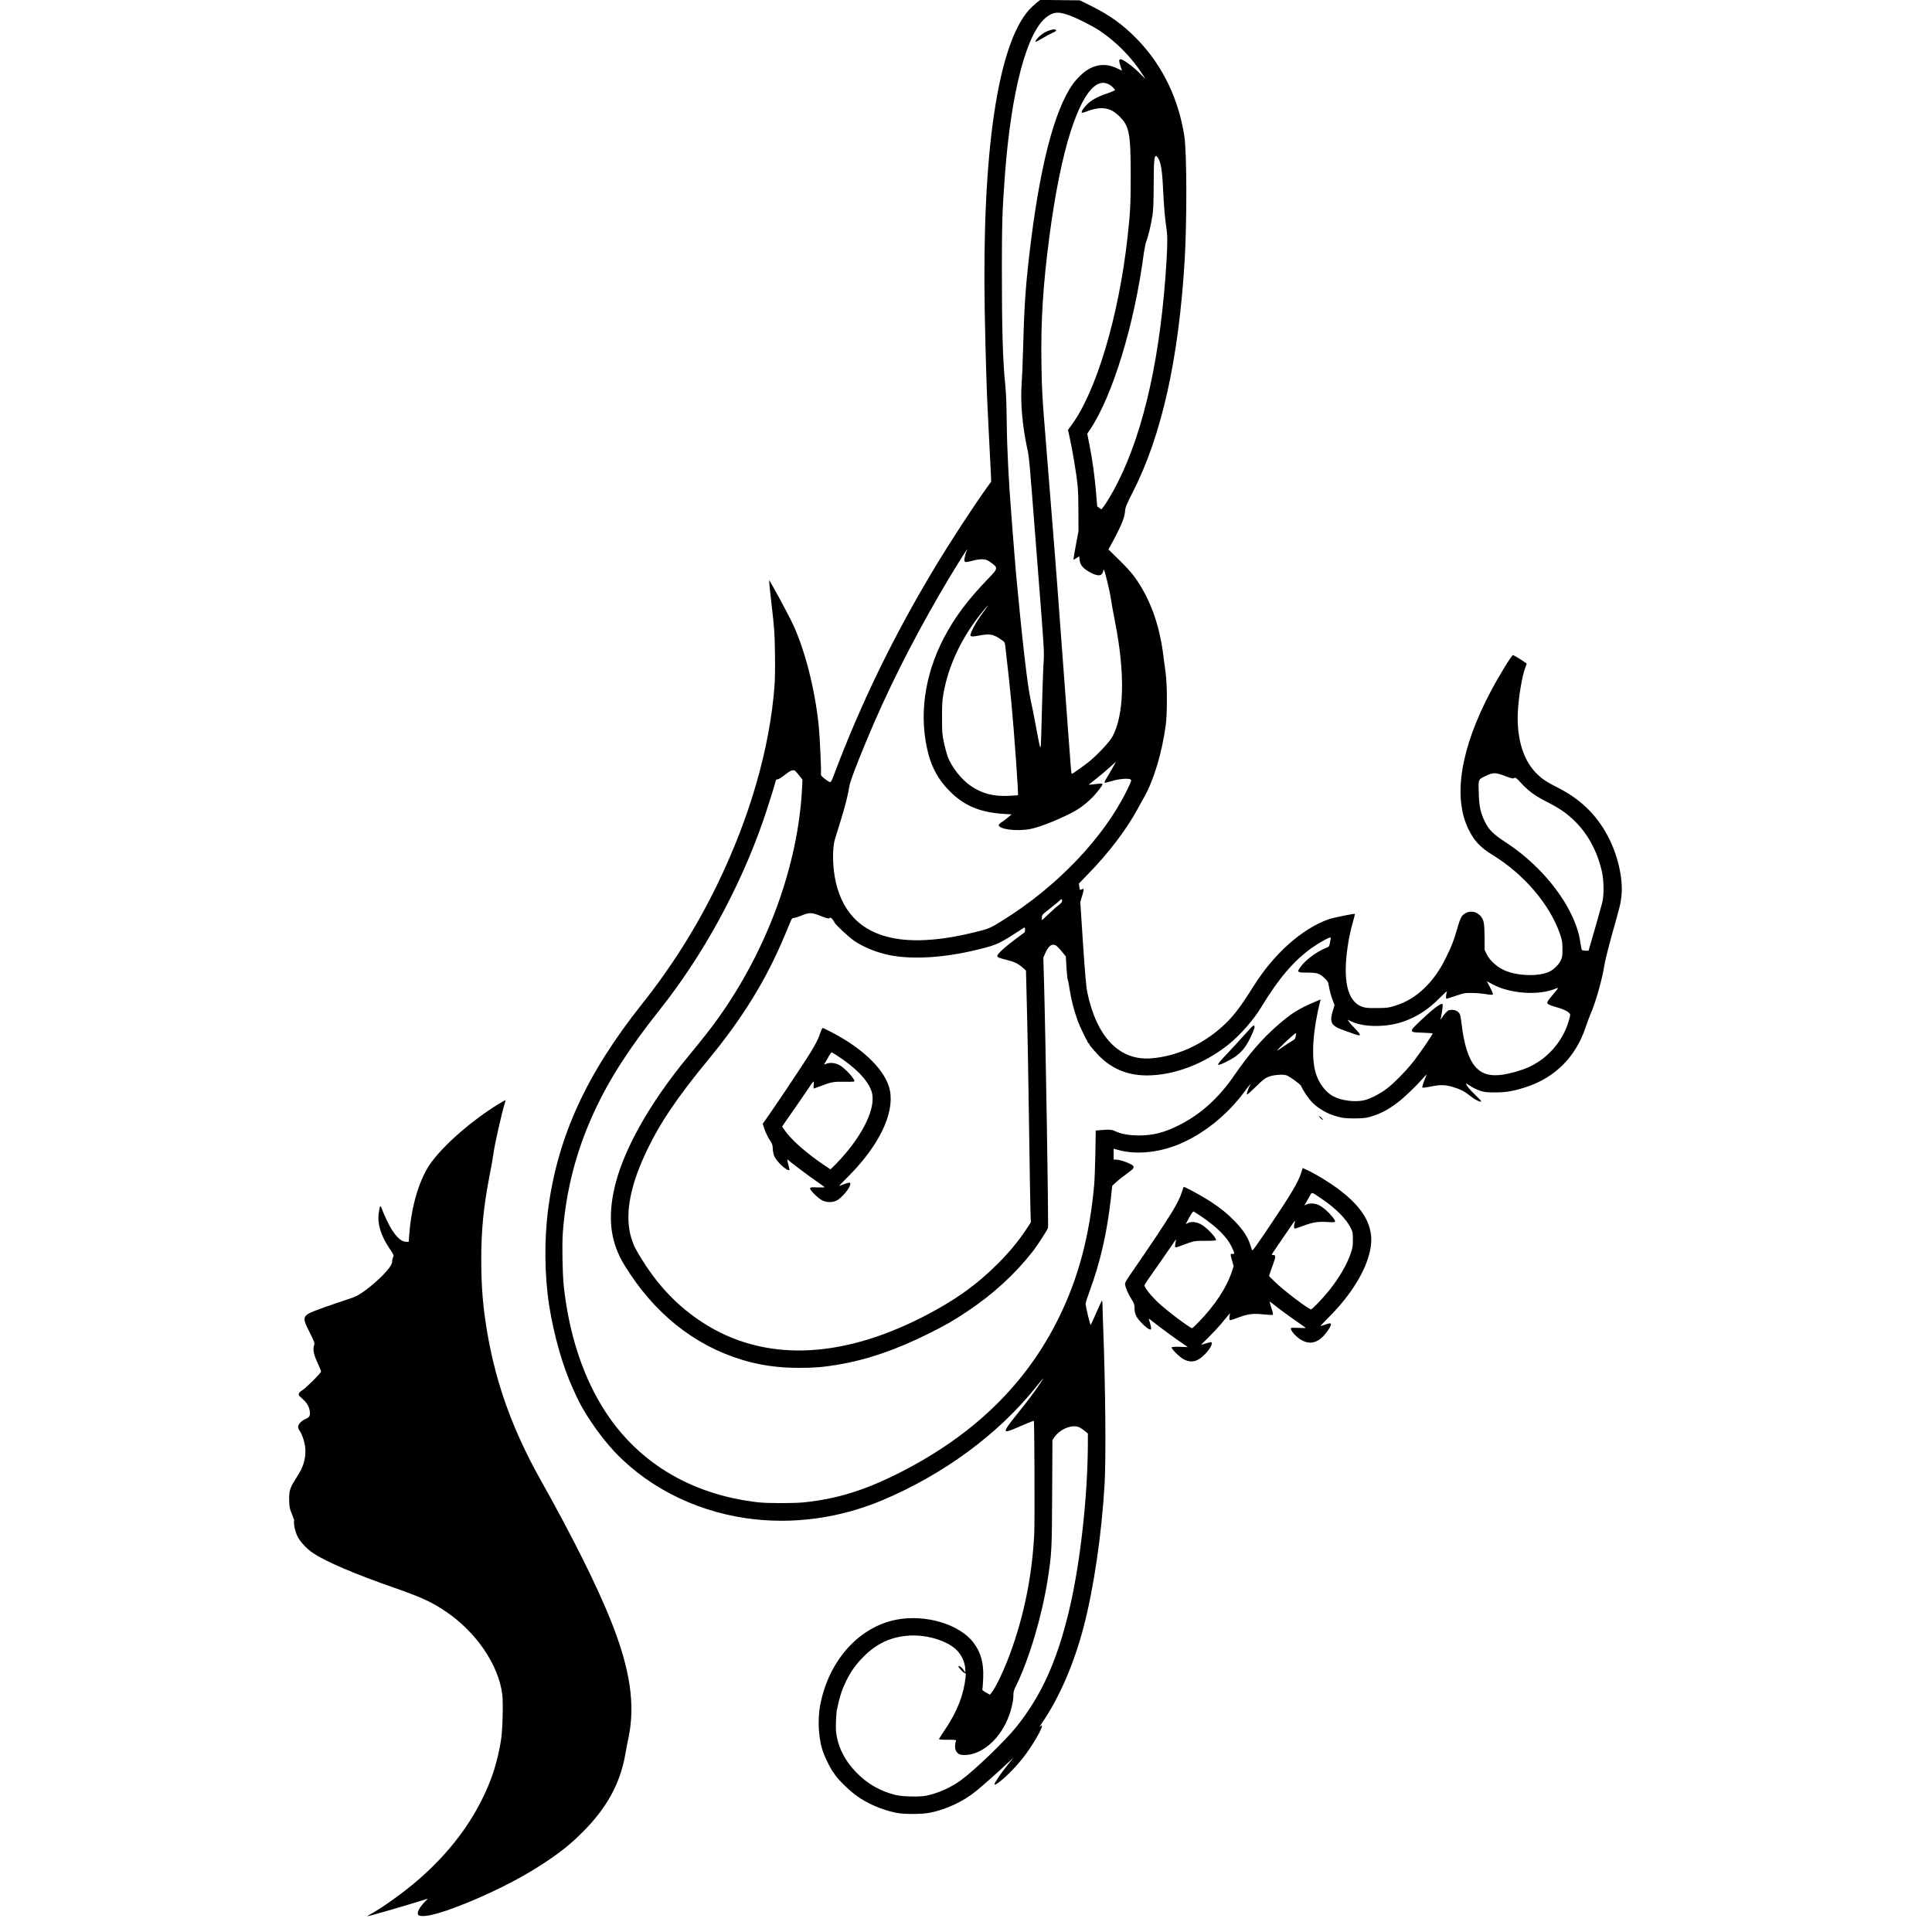 <?xml version="1.0" standalone="no"?>
<!DOCTYPE svg PUBLIC "-//W3C//DTD SVG 20010904//EN"
 "http://www.w3.org/TR/2001/REC-SVG-20010904/DTD/svg10.dtd">
<svg version="1.0" xmlns="http://www.w3.org/2000/svg"
 width="2774pt" height="2774pt" viewBox="0 0 2774 2774"
 preserveAspectRatio="xMidYMid meet">
<g transform="translate(0,2774) scale(0.1,-0.1)"
fill="#000000" stroke="none">
<path d="M14880 27697 c-30 -24 -76 -67 -102 -95 -453 -505 -680 -2044 -639
-4329 13 -667 29 -1195 47 -1518 7 -142 33 -646 40 -795 l6 -135 -58 -80
c-194 -270 -520 -769 -742 -1137 -599 -992 -1077 -1977 -1468 -3020 -20 -53
-34 -78 -45 -78 -9 0 -43 21 -77 48 -51 40 -59 51 -55 72 7 39 -16 539 -32
695 -55 521 -195 1073 -367 1445 -66 144 -343 655 -346 639 -1 -8 16 -177 39
-374 38 -327 42 -388 46 -672 3 -187 1 -373 -6 -465 -67 -897 -352 -1888 -820
-2853 -299 -616 -656 -1184 -1084 -1722 -796 -1002 -1209 -1903 -1346 -2940
-58 -440 -53 -955 14 -1388 67 -426 197 -880 340 -1190 13 -27 35 -76 49 -108
89 -201 287 -501 479 -722 476 -548 1186 -922 1962 -1034 651 -94 1331 -4
1955 259 872 367 1656 943 2191 1608 134 167 144 176 69 62 -80 -120 -173
-244 -333 -442 -118 -147 -157 -203 -157 -228 0 -21 48 -9 160 41 102 45 235
99 244 99 9 0 14 -1451 6 -1625 -30 -596 -147 -1175 -347 -1719 -85 -232 -204
-482 -267 -561 l-23 -28 -57 32 c-43 25 -56 37 -51 50 4 9 9 79 12 156 9 217
-32 367 -138 508 -200 266 -687 412 -1107 332 -536 -103 -969 -583 -1093
-1215 -46 -234 -26 -522 51 -716 36 -90 110 -235 130 -254 3 -3 14 -18 24 -35
47 -74 208 -232 315 -309 158 -113 358 -200 561 -243 116 -24 370 -24 493 0
235 47 481 162 662 311 104 85 284 244 409 361 l129 120 -88 -110 c-98 -122
-185 -250 -185 -272 0 -12 6 -11 31 5 96 60 252 215 381 377 113 142 268 402
268 449 0 18 -2 18 -26 -5 -16 -14 -5 6 26 51 247 357 460 848 600 1383 144
553 258 1324 300 2047 22 367 12 1419 -20 2250 -5 135 -10 279 -10 320 0 42
-4 70 -9 65 -4 -6 -41 -84 -81 -175 -39 -91 -75 -168 -79 -173 -8 -8 -72 259
-73 303 -1 14 24 93 55 176 154 415 252 843 307 1334 l20 185 58 53 c31 29 98
82 149 118 93 67 107 82 97 109 -12 30 -184 95 -251 95 l-33 0 0 78 0 78 93
-24 c238 -61 551 -30 829 82 358 145 705 421 960 766 87 116 96 126 70 75 -26
-53 -45 -115 -38 -122 3 -3 61 48 128 114 103 101 133 124 183 143 70 27 207
38 255 21 48 -16 208 -133 214 -156 11 -42 107 -184 162 -238 110 -110 276
-192 444 -218 43 -6 131 -9 205 -7 116 4 141 9 232 40 118 40 218 95 337 185
90 67 261 230 365 348 59 67 61 68 45 30 -40 -97 -58 -154 -51 -161 4 -4 56 2
115 14 139 29 209 28 316 -3 113 -33 175 -65 264 -136 65 -53 137 -87 151 -73
3 3 -38 47 -91 97 -80 76 -128 136 -128 161 0 2 28 -15 63 -38 35 -23 96 -53
137 -67 66 -21 92 -24 225 -24 156 1 253 18 435 76 419 136 718 437 859 865
22 66 53 149 69 186 69 153 167 498 197 693 9 61 59 261 110 445 122 435 123
438 136 555 27 247 -53 595 -198 865 -168 313 -399 533 -733 700 -137 69 -192
105 -268 175 -204 189 -305 502 -289 895 10 222 64 542 112 656 8 20 15 40 15
44 0 10 -178 122 -197 124 -17 1 -197 -292 -315 -514 -436 -822 -550 -1520
-324 -1985 83 -169 168 -261 346 -370 452 -277 824 -713 968 -1134 32 -96 36
-117 36 -216 1 -95 -2 -117 -23 -162 -26 -58 -97 -130 -158 -161 -155 -79
-487 -67 -671 25 -99 49 -193 137 -233 218 l-32 65 -1 187 c-2 206 -11 251
-64 307 -71 75 -184 74 -255 -1 -21 -23 -38 -65 -67 -164 -57 -198 -84 -268
-166 -434 -87 -178 -177 -307 -295 -426 -139 -138 -274 -220 -458 -276 -76
-23 -104 -26 -241 -27 -128 -1 -165 2 -209 18 -222 77 -290 395 -200 934 11
68 37 185 58 260 21 75 37 138 36 139 -6 10 -308 -52 -380 -77 -381 -135 -783
-493 -1075 -958 -207 -328 -300 -448 -464 -594 -288 -256 -654 -417 -1008
-444 -456 -35 -783 304 -918 955 -14 69 -31 265 -60 694 l-39 598 24 77 c29
91 31 117 10 108 -8 -3 -21 -8 -29 -12 -10 -4 -15 8 -19 43 l-5 48 131 135
c294 302 543 629 703 920 31 58 81 148 110 200 133 238 247 621 301 1010 24
171 23 595 -1 760 -9 63 -23 169 -31 236 -56 463 -196 842 -425 1154 -34 47
-130 152 -214 233 l-151 148 29 52 c154 282 205 404 211 507 3 47 20 87 113
270 414 816 657 1908 742 3330 33 563 31 1528 -4 1768 -80 535 -312 1018 -670
1390 -203 211 -397 352 -666 485 l-165 82 -285 3 -285 3 -55 -44z m444 -167
c121 -41 349 -154 461 -228 246 -164 470 -393 625 -638 l38 -60 -92 92 c-92
92 -232 194 -267 194 -25 0 -25 -30 1 -105 11 -32 20 -59 20 -60 0 -1 -30 14
-67 32 -182 90 -364 57 -524 -95 -38 -35 -89 -92 -113 -126 -273 -383 -485
-1217 -630 -2479 -51 -439 -73 -775 -86 -1312 -5 -203 -15 -437 -21 -520 -20
-247 10 -597 77 -910 33 -155 30 -129 123 -1325 137 -1759 125 -1566 112
-1810 -6 -118 -16 -420 -22 -670 -5 -250 -13 -466 -16 -480 l-5 -25 -9 25 c-4
14 -29 135 -53 270 -25 135 -61 316 -80 403 -45 204 -120 858 -211 1837 -7 77
-32 387 -45 560 -6 80 -15 199 -20 265 -37 451 -62 962 -65 1305 -3 251 -9
426 -20 530 -37 359 -50 796 -50 1700 1 639 6 809 41 1290 89 1239 320 2111
613 2314 91 64 154 69 285 26z m595 -1000 c21 -10 51 -34 66 -51 l27 -32 -24
-13 c-13 -7 -59 -25 -103 -40 -130 -43 -228 -99 -286 -162 -54 -59 -77 -97
-65 -109 4 -4 28 1 54 11 217 86 351 68 483 -63 145 -145 163 -240 164 -856 0
-405 -7 -534 -46 -885 -127 -1140 -453 -2226 -811 -2703 l-44 -59 28 -126 c15
-70 41 -208 58 -308 56 -334 64 -427 64 -734 l1 -285 -38 -204 c-21 -112 -36
-205 -34 -207 2 -2 20 8 40 21 20 14 38 25 41 25 4 0 6 -16 6 -35 0 -79 50
-141 163 -199 82 -43 138 -48 161 -14 9 12 16 30 16 40 0 10 4 18 9 18 11 0
89 -320 101 -418 6 -42 32 -189 59 -327 150 -755 133 -1362 -46 -1667 -40 -69
-213 -252 -321 -340 -75 -61 -240 -178 -252 -178 -9 0 -12 30 -60 695 -22 303
-61 816 -85 1140 -25 325 -52 689 -60 810 -9 121 -27 355 -40 520 -14 165 -41
503 -60 750 -19 248 -51 641 -70 875 -51 623 -55 700 -62 1095 -10 619 23
1143 118 1855 79 599 187 1128 301 1480 175 541 363 774 547 680z m707 -1055
c42 -65 61 -179 74 -455 12 -248 25 -403 46 -545 18 -113 18 -214 4 -465 -79
-1352 -321 -2450 -705 -3205 -73 -144 -170 -306 -209 -352 l-23 -27 -30 22
-29 21 -17 203 c-20 235 -55 489 -97 695 l-29 145 38 57 c326 484 640 1511
775 2541 9 63 25 139 36 169 29 74 66 233 87 366 13 85 17 187 18 455 2 336 7
400 35 400 5 0 17 -11 26 -25z m-2746 -5644 c-17 -32 -39 -131 -33 -146 7 -20
33 -19 122 5 106 28 178 27 226 -5 144 -98 144 -97 -6 -253 -299 -311 -485
-560 -638 -854 -283 -545 -361 -1134 -220 -1668 53 -199 149 -370 288 -513
215 -222 444 -321 791 -343 l114 -7 -44 -39 c-25 -21 -66 -52 -92 -69 -27 -17
-48 -37 -48 -45 0 -60 248 -93 443 -59 125 22 367 115 592 228 153 76 300 199
406 340 71 95 72 94 -58 78 -48 -6 -88 -9 -89 -8 -2 1 36 32 84 69 48 36 136
110 197 164 l109 98 -44 -79 c-24 -44 -63 -111 -87 -150 -32 -52 -40 -71 -29
-73 8 -2 52 9 98 23 100 32 244 44 271 23 16 -12 12 -23 -51 -153 -334 -684
-1005 -1386 -1789 -1873 -181 -112 -189 -115 -388 -165 -428 -107 -791 -141
-1088 -102 -499 65 -806 340 -916 818 -48 205 -53 483 -13 617 11 36 49 160
85 275 60 192 105 370 122 485 12 72 89 277 251 667 287 690 635 1385 1052
2104 148 255 379 629 388 629 3 0 0 -9 -6 -19z m276 -828 c-117 -156 -197
-290 -221 -371 -10 -33 16 -38 115 -19 160 31 208 23 318 -52 58 -39 59 -41
66 -98 33 -283 68 -604 85 -783 43 -454 107 -1347 97 -1357 -2 -3 -64 -7 -138
-10 -217 -9 -374 32 -534 139 -139 93 -284 277 -340 433 -13 37 -36 123 -51
193 -25 116 -27 147 -27 352 -1 174 3 250 17 334 72 424 272 843 581 1214 69
82 85 95 32 25z m-2739 -2331 c6 -4 32 -34 58 -67 l47 -60 -6 -125 c-56 -1100
-497 -2309 -1201 -3295 -110 -154 -225 -300 -435 -555 -573 -693 -957 -1389
-1068 -1935 -86 -418 -38 -747 155 -1062 420 -685 996 -1148 1689 -1358 258
-78 518 -115 815 -115 222 0 337 9 555 45 424 71 840 213 1314 450 241 120
349 182 555 320 364 243 679 532 932 855 70 90 212 309 220 340 10 38 -34
2738 -57 3543 l-10 337 25 57 c50 113 96 148 154 119 15 -8 54 -47 86 -87 l58
-71 10 -167 c6 -91 14 -168 18 -171 4 -3 14 -53 23 -111 23 -159 64 -321 121
-479 19 -54 117 -263 126 -270 3 -3 9 -15 13 -27 4 -13 12 -23 17 -23 5 0 9
-5 9 -11 0 -6 9 -21 19 -33 11 -11 43 -48 70 -80 193 -225 438 -337 736 -337
389 0 819 162 1170 441 173 139 365 356 479 547 243 400 456 651 712 837 107
77 267 166 279 155 3 -3 -1 -34 -8 -69 -12 -62 -13 -63 -61 -82 -124 -48 -284
-166 -356 -262 -64 -85 -59 -91 90 -91 146 -1 174 -10 249 -80 39 -37 51 -55
56 -88 12 -76 37 -171 62 -235 l25 -63 -21 -67 c-58 -187 -33 -231 169 -301
47 -16 112 -39 144 -51 92 -33 94 -14 10 73 -39 39 -81 86 -93 104 l-22 32 63
-29 c178 -82 501 -81 738 2 200 70 363 177 529 347 58 58 101 97 97 86 -15
-40 -19 -105 -7 -105 7 0 67 19 134 42 116 40 127 42 232 41 61 -1 150 -8 200
-17 56 -10 93 -12 99 -6 6 6 -8 43 -38 100 l-48 91 84 -45 c249 -134 660 -163
901 -62 20 9 37 13 37 9 0 -5 -31 -44 -69 -89 -77 -91 -93 -115 -82 -132 9
-15 62 -36 140 -57 74 -19 148 -54 174 -82 17 -19 16 -24 -8 -109 -69 -239
-228 -453 -440 -592 -90 -59 -182 -100 -310 -137 -305 -88 -471 -69 -592 69
-96 109 -164 320 -197 612 -8 67 -19 131 -25 142 -22 40 -61 62 -114 62 -44 0
-53 -4 -86 -38 -20 -20 -46 -55 -59 -77 -17 -29 -22 -33 -17 -15 22 99 35 204
27 212 -12 12 -39 -2 -112 -57 -92 -71 -318 -283 -325 -306 -12 -37 9 -44 155
-47 77 -2 140 -7 140 -11 0 -16 -181 -281 -266 -390 -113 -146 -294 -330 -404
-411 -96 -71 -239 -143 -318 -159 -133 -28 -317 -4 -433 55 -119 60 -223 202
-264 359 -59 230 -34 593 70 1008 l7 27 -73 -31 c-234 -98 -342 -165 -526
-324 -233 -200 -425 -421 -648 -745 -223 -322 -480 -553 -793 -709 -204 -102
-365 -144 -562 -144 -144 -1 -265 21 -352 63 -44 21 -80 24 -200 14 l-75 -7
-6 -331 c-3 -182 -11 -385 -17 -451 -66 -729 -225 -1330 -505 -1900 -463 -946
-1210 -1678 -2260 -2216 -513 -263 -915 -389 -1400 -440 -149 -15 -515 -15
-655 0 -991 111 -1779 598 -2257 1396 -283 470 -467 1055 -538 1705 -19 174
-27 596 -14 770 45 610 194 1183 452 1740 217 469 500 908 942 1465 617 776
1145 1742 1480 2704 65 189 166 508 180 570 5 24 12 31 30 31 13 0 57 27 105
65 79 63 115 77 147 57z m10193 -74 c95 -36 115 -40 131 -29 19 11 28 4 105
-78 110 -116 191 -176 360 -262 192 -98 292 -167 410 -284 186 -183 320 -434
385 -721 28 -127 31 -334 6 -438 -16 -63 -131 -470 -178 -628 l-20 -68 -42 0
c-23 0 -47 4 -52 8 -6 4 -16 50 -23 103 -40 326 -274 734 -616 1074 -150 148
-289 261 -472 381 -166 109 -227 171 -284 287 -61 124 -81 216 -87 393 -8 218
-11 210 95 261 113 54 141 54 282 1z m-6360 -1792 c0 -16 -13 -33 -37 -52 -21
-15 -70 -57 -108 -93 -39 -37 -87 -82 -108 -100 l-37 -35 0 40 c0 38 3 41 119
132 65 51 126 101 136 112 24 26 35 25 35 -4z m-3465 -218 c87 -34 110 -40
125 -30 16 10 23 7 44 -19 14 -17 26 -35 26 -40 0 -21 212 -220 291 -272 139
-92 318 -163 499 -201 307 -62 740 -41 1175 58 344 78 386 96 640 260 61 40
115 75 120 78 16 10 18 -59 3 -71 -7 -6 -69 -52 -138 -103 -139 -103 -250
-205 -250 -231 0 -23 20 -31 139 -61 108 -27 159 -51 229 -113 l43 -38 9 -350
c12 -435 27 -1252 40 -2180 5 -390 12 -795 15 -898 l6 -188 -64 -97 c-112
-170 -238 -323 -402 -488 -308 -310 -625 -536 -1070 -765 -1209 -622 -2309
-652 -3178 -87 -346 225 -621 509 -857 883 -102 161 -131 218 -163 320 -98
312 -34 715 193 1206 197 428 448 804 910 1364 497 603 836 1154 1104 1800 37
88 74 177 83 198 13 29 21 37 42 37 15 0 65 16 111 35 112 46 144 45 275 -7z
m6819 -1727 c-6 -37 -12 -44 -60 -72 -30 -17 -88 -55 -129 -84 -41 -30 -75
-52 -75 -49 0 17 258 259 267 250 2 -2 1 -22 -3 -45z m-3101 -5617 c18 -10 51
-33 75 -52 l42 -34 0 -127 c-2 -789 -112 -1766 -276 -2441 -173 -713 -396
-1202 -751 -1645 -159 -199 -589 -613 -792 -763 -138 -103 -324 -187 -496
-224 -100 -21 -343 -16 -448 10 -223 55 -406 161 -568 329 -139 143 -235 317
-270 488 -17 83 -20 123 -16 235 3 74 8 148 12 164 46 211 70 286 135 421 59
122 135 231 233 332 197 204 414 306 682 319 243 13 521 -70 659 -197 80 -73
136 -193 136 -294 l0 -40 -25 37 c-26 38 -62 65 -73 54 -9 -10 75 -101 92
-100 13 2 15 -7 10 -55 -25 -250 -119 -493 -291 -749 -47 -70 -88 -133 -90
-139 -4 -10 24 -13 122 -13 116 0 127 -2 121 -17 -16 -42 -17 -100 -3 -135 23
-54 64 -72 151 -66 231 15 471 222 592 510 49 115 84 257 84 338 0 59 5 78 45
159 184 376 370 1004 449 1521 57 368 59 409 63 1229 l4 764 29 43 c84 120
263 189 363 138z"/>
<path d="M15075 27306 c-63 -20 -104 -45 -157 -93 -41 -39 -61 -73 -42 -73 3
0 47 25 99 55 52 31 111 63 132 71 53 23 68 35 51 45 -17 11 -35 10 -83 -5z"/>
<path d="M17993 13013 c-6 -2 -60 -59 -120 -126 -59 -67 -170 -187 -245 -267
-176 -185 -180 -203 -28 -129 181 87 267 172 350 343 67 139 80 192 43 179z"/>
<path d="M11779 12913 c-28 -85 -54 -140 -137 -278 -66 -110 -417 -638 -596
-896 l-95 -135 27 -80 c15 -44 47 -111 72 -148 39 -61 44 -76 46 -131 1 -38
10 -81 23 -109 36 -82 190 -220 216 -194 3 2 -4 35 -15 73 -18 63 -19 95 -2
69 11 -16 324 -252 430 -322 50 -35 92 -65 92 -68 0 -4 -46 -5 -102 -3 -94 4
-103 2 -106 -15 -5 -25 118 -145 179 -174 58 -28 138 -29 197 -2 74 34 202
186 202 243 0 23 -13 22 -96 -7 l-69 -24 145 147 c429 433 650 888 589 1217
-51 279 -365 596 -831 839 -69 36 -130 65 -136 65 -6 0 -20 -30 -33 -67z m247
-334 c258 -168 425 -340 484 -497 74 -193 -64 -535 -357 -888 -45 -55 -115
-132 -155 -172 l-74 -72 -84 56 c-239 161 -450 342 -551 475 -32 43 -59 80
-59 83 0 2 50 75 110 161 61 86 159 227 217 313 137 203 133 199 126 129 -3
-32 -3 -57 1 -57 3 0 47 16 97 35 151 59 189 66 341 63 75 -1 139 0 143 4 22
21 -122 183 -207 232 -60 35 -139 44 -191 23 -21 -9 -36 -13 -34 -9 67 118
100 172 107 172 4 0 43 -23 86 -51z"/>
<path d="M7150 11883 c-368 -226 -754 -561 -951 -823 -172 -230 -293 -623
-324 -1062 l-7 -88 -35 0 c-84 0 -177 100 -268 285 -35 72 -71 154 -80 184
-22 66 -31 55 -47 -56 -22 -152 29 -321 152 -505 66 -99 68 -103 54 -130 -8
-15 -14 -42 -14 -61 0 -25 -12 -51 -43 -93 -89 -120 -311 -314 -449 -392 -29
-17 -100 -45 -158 -62 -58 -18 -206 -69 -330 -113 -323 -116 -324 -118 -206
-354 74 -148 77 -156 65 -190 -19 -60 -5 -131 50 -250 28 -60 51 -116 51 -125
0 -22 -219 -240 -273 -272 -51 -30 -62 -63 -30 -88 9 -7 38 -34 64 -60 50 -49
79 -117 79 -183 0 -41 -16 -60 -71 -83 -53 -23 -99 -73 -99 -109 0 -14 9 -38
21 -54 33 -47 66 -138 78 -218 21 -132 -10 -274 -86 -397 -20 -32 -51 -83 -69
-113 -63 -102 -76 -152 -72 -276 3 -93 8 -120 32 -175 15 -36 28 -71 28 -77 1
-7 4 -13 8 -13 3 0 4 -15 2 -33 -6 -50 15 -144 47 -212 37 -79 135 -185 231
-248 189 -124 597 -298 1167 -497 384 -134 535 -204 733 -338 440 -298 758
-766 812 -1192 14 -115 4 -517 -17 -645 -51 -321 -131 -572 -271 -855 -215
-433 -524 -821 -934 -1174 -198 -170 -484 -376 -656 -472 -35 -20 -64 -37 -64
-39 0 -6 463 127 729 209 l144 45 -40 -42 c-102 -105 -133 -189 -77 -203 103
-26 372 53 799 235 382 164 720 343 1010 536 229 153 362 261 536 435 342 342
535 695 608 1115 11 66 32 174 46 239 98 474 22 983 -250 1666 -198 499 -562
1229 -1007 2020 -399 710 -640 1371 -768 2104 -65 374 -90 672 -90 1068 0 433
33 764 120 1213 27 137 51 277 55 310 13 114 120 589 161 718 9 27 14 50 13
51 -2 2 -51 -25 -109 -61z"/>
<path d="M18940 11714 c0 -13 48 -59 55 -52 3 2 -9 17 -25 33 -17 16 -30 24
-30 19z"/>
<path d="M18681 10897 c-41 -130 -146 -307 -437 -739 -222 -330 -262 -385
-268 -367 -2 8 -12 39 -22 69 -36 116 -101 217 -224 344 -106 110 -201 187
-355 288 -108 71 -372 215 -380 206 -1 -2 -13 -34 -25 -73 -29 -89 -64 -158
-152 -304 -86 -141 -333 -512 -527 -791 -133 -192 -142 -207 -136 -240 10 -51
43 -125 92 -205 38 -61 43 -76 43 -130 0 -37 8 -76 20 -102 32 -71 167 -203
208 -203 17 0 13 32 -12 113 -14 45 -14 47 2 35 10 -7 76 -58 146 -112 70 -54
189 -141 264 -193 l137 -95 -114 4 c-80 2 -115 0 -118 -9 -7 -18 111 -137 166
-166 74 -41 136 -45 202 -15 85 39 209 181 209 241 0 22 -10 21 -90 -3 -36
-11 -66 -20 -67 -20 -1 0 48 48 109 108 60 59 145 150 188 202 43 52 88 106
99 120 l21 25 -6 -46 c-4 -28 -2 -49 4 -53 6 -3 45 7 88 24 169 65 240 75 402
57 62 -7 118 -9 125 -5 9 5 4 32 -20 103 -17 53 -26 92 -20 87 121 -96 277
-211 376 -279 69 -48 131 -91 136 -96 6 -6 -28 -7 -97 -3 -68 3 -109 2 -113
-4 -9 -15 29 -72 74 -113 133 -120 258 -126 375 -18 55 51 126 154 126 183 0
23 -13 23 -85 -2 -32 -11 -61 -20 -65 -20 -4 0 52 60 125 133 317 319 528 661
589 961 71 343 -105 639 -564 948 -118 80 -292 179 -371 212 l-35 15 -23 -72z
m294 -368 c202 -137 355 -291 418 -418 30 -61 32 -73 32 -171 0 -89 -4 -118
-29 -190 -54 -163 -164 -352 -310 -536 -85 -106 -244 -274 -260 -274 -38 0
-391 268 -522 396 l-83 81 14 44 c7 24 27 81 44 127 39 105 40 132 6 132 -14
0 -25 3 -25 6 0 3 28 47 63 97 35 51 108 157 162 237 117 172 117 173 105 129
-14 -48 -13 -89 3 -89 7 0 61 18 118 39 136 52 216 64 352 55 126 -8 129 -4
69 73 -58 72 -133 138 -190 167 -59 30 -140 35 -185 11 l-28 -14 32 57 c18 31
42 73 53 94 24 43 16 46 161 -53z m-1738 -247 c237 -160 380 -302 449 -447 42
-86 44 -108 9 -99 -32 8 -32 -4 -3 -102 l21 -74 -27 -82 c-73 -222 -241 -478
-470 -715 -49 -51 -93 -93 -98 -93 -33 0 -372 256 -495 373 -106 102 -198 219
-190 245 2 9 51 83 108 163 57 80 158 224 224 321 66 97 121 176 121 175 1 -1
-3 -26 -9 -54 -6 -29 -7 -56 -3 -60 4 -4 28 0 54 10 222 83 216 82 380 81 102
0 152 3 152 10 0 44 -144 192 -226 232 -65 32 -132 36 -180 13 l-30 -16 50 94
c31 55 56 91 63 88 7 -2 52 -31 100 -63z"/>
</g>
</svg>
